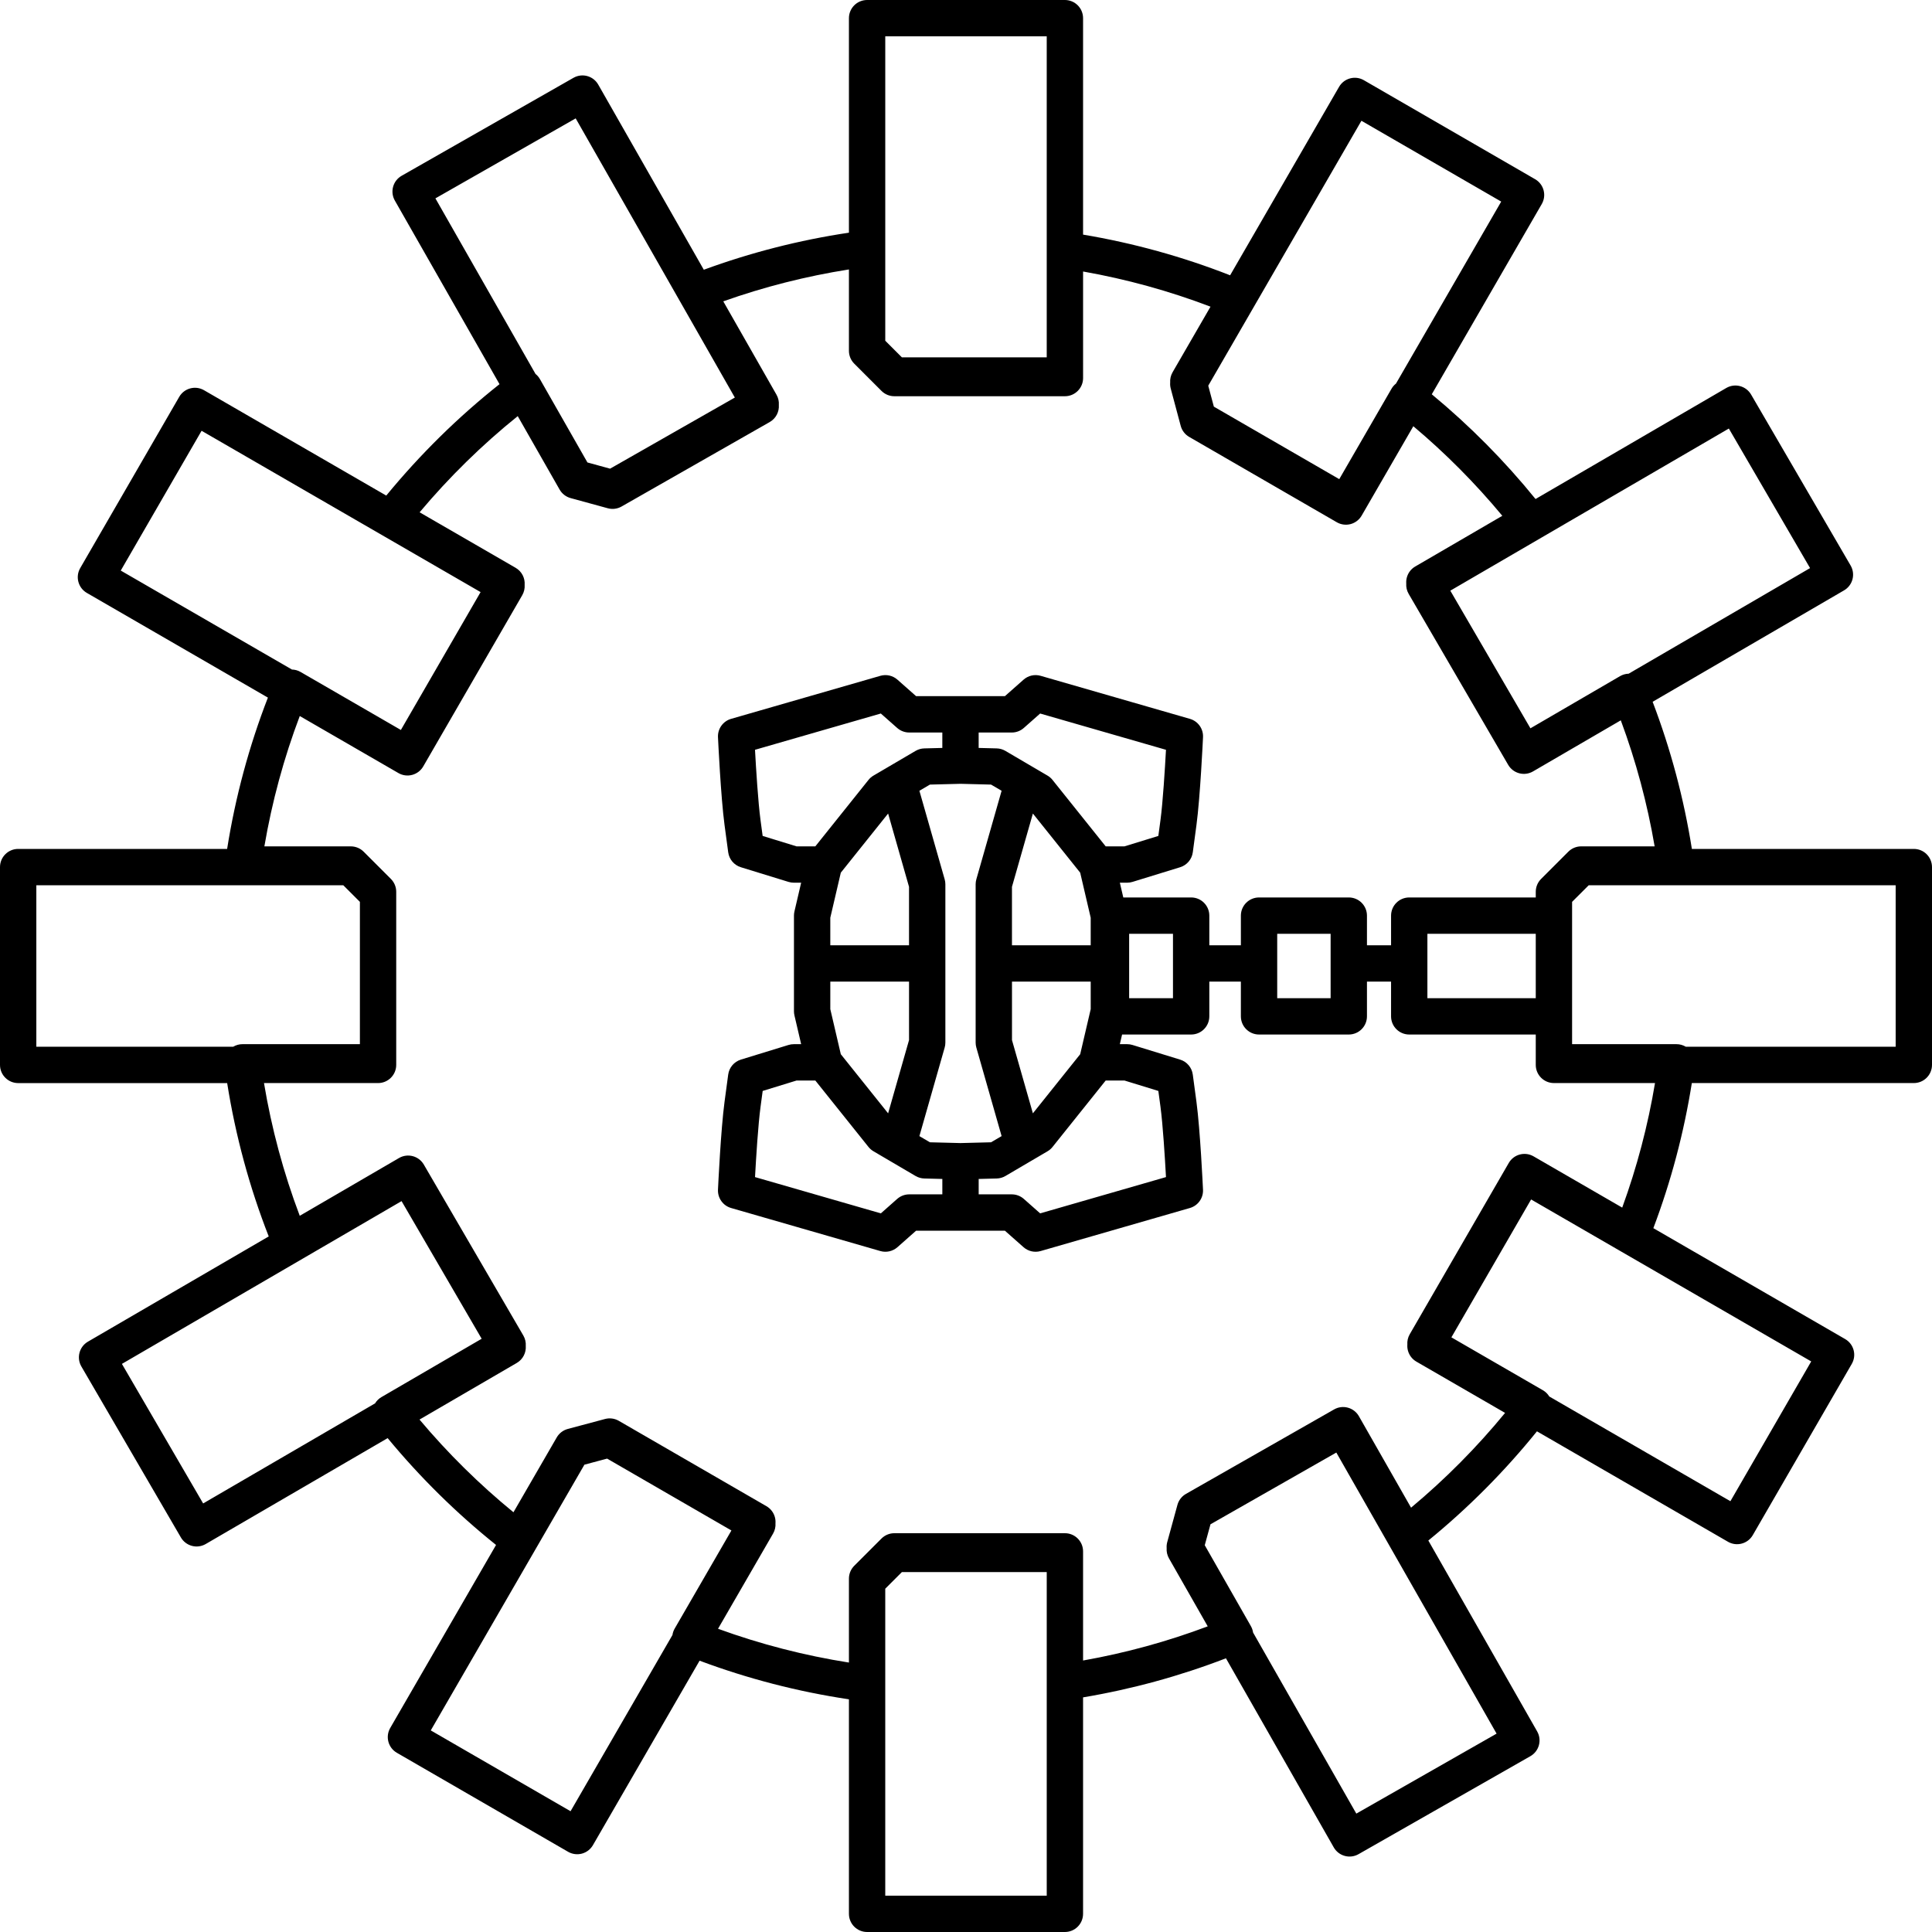 <?xml version="1.0" encoding="iso-8859-1"?>
<!-- Generator: Adobe Illustrator 17.1.0, SVG Export Plug-In . SVG Version: 6.00 Build 0)  -->
<!DOCTYPE svg PUBLIC "-//W3C//DTD SVG 1.1//EN" "http://www.w3.org/Graphics/SVG/1.1/DTD/svg11.dtd">
<svg version="1.1" id="Capa_1" xmlns="http://www.w3.org/2000/svg" xmlns:xlink="http://www.w3.org/1999/xlink" x="0px" y="0px"
	 viewBox="0 0 212.688 212.688" style="enable-background:new 0 0 212.688 212.688;" xml:space="preserve">
<path d="M117.231,212.688H95.456c-1.104,0-2-0.896-2-2v-23.615c-5.624-0.842-11.139-2.269-16.441-4.253l-11.741,20.308
	c-0.266,0.459-0.703,0.794-1.215,0.932c-0.513,0.135-1.059,0.064-1.518-0.201l-18.852-10.9c-0.957-0.553-1.283-1.776-0.73-2.732
	l11.65-20.148c-4.362-3.497-8.365-7.441-11.933-11.76l-20.027,11.657c-0.459,0.267-1.005,0.342-1.517,0.205
	c-0.513-0.136-0.951-0.469-1.218-0.928l-10.955-18.82c-0.556-0.954-0.232-2.179,0.722-2.734l19.903-11.585
	c-2.122-5.421-3.656-11.083-4.575-16.88H2c-1.104,0-2-0.896-2-2V95.455c0-1.104,0.896-2,2-2h23.004
	c0.906-5.716,2.412-11.305,4.489-16.657L9.561,65.273c-0.459-0.266-0.794-0.702-0.931-1.215C8.492,63.546,8.564,63,8.83,62.541
	l10.9-18.852c0.552-0.956,1.775-1.284,2.732-0.73l20.06,11.598c3.727-4.538,7.91-8.653,12.468-12.265L43.467,22.08
	c-0.263-0.461-0.332-1.007-0.192-1.519c0.14-0.512,0.478-0.946,0.938-1.209L63.131,8.567c0.962-0.549,2.182-0.213,2.728,0.747
	l11.621,20.381c5.162-1.895,10.521-3.264,15.976-4.08V2c0-1.104,0.896-2,2-2h21.776c1.104,0,2,0.896,2,2v23.828
	c5.538,0.93,10.969,2.432,16.188,4.478l11.994-20.745c0.553-0.956,1.777-1.285,2.732-0.73l18.852,10.899
	c0.957,0.553,1.283,1.776,0.73,2.732L157.62,43.406c4.177,3.455,8.009,7.322,11.423,11.529l20.996-12.222
	c0.957-0.558,2.179-0.232,2.735,0.723l10.955,18.82c0.267,0.458,0.341,1.004,0.205,1.517c-0.135,0.513-0.469,0.951-0.927,1.218
	l-21.074,12.267c1.992,5.226,3.441,10.659,4.32,16.197h24.435c1.104,0,2,0.896,2,2v21.776c0,1.104-0.896,2-2,2h-24.44
	c-0.867,5.459-2.288,10.817-4.236,15.974l21.115,12.209c0.957,0.553,1.283,1.776,0.73,2.732l-10.899,18.852
	c-0.553,0.955-1.777,1.283-2.732,0.73l-21.028-12.158c-3.551,4.399-7.562,8.433-11.957,12.022l11.98,21.014
	c0.547,0.959,0.213,2.181-0.747,2.728l-18.917,10.786c-0.461,0.263-1.007,0.332-1.519,0.191c-0.512-0.14-0.947-0.478-1.209-0.938
	l-11.869-20.816c-5.083,1.957-10.357,3.399-15.729,4.302v23.829C119.231,211.792,118.336,212.688,117.231,212.688z M97.456,208.688
	h17.776v-35.62H99.284l-1.829,1.828V208.688z M137.947,179.72l11.366,19.935l15.442-8.805l-17.643-30.943l-13.854,7.898l-0.63,2.303
	l5.076,8.904C137.83,179.232,137.912,179.473,137.947,179.72z M47.422,190.495l15.389,8.898l11.217-19.4
	c0.036-0.247,0.119-0.488,0.247-0.71l6.244-10.798l-13.684-7.911l-2.498,0.667L47.422,190.495z M79.046,179.306
	c4.66,1.697,9.489,2.944,14.41,3.72v-9.24c0-0.53,0.21-1.039,0.585-1.414l3-3c0.375-0.375,0.884-0.586,1.415-0.586h18.776
	c1.104,0,2,0.896,2,2V182.8c4.678-0.828,9.276-2.088,13.723-3.761l-4.264-7.479c-0.197-0.346-0.286-0.74-0.258-1.132
	c-0.016-0.223,0.006-0.449,0.066-0.669l1.121-4.092c0.14-0.512,0.478-0.946,0.938-1.209l16.311-9.3
	c0.461-0.264,1.007-0.333,1.519-0.191c0.511,0.14,0.946,0.478,1.209,0.938l5.742,10.07c3.775-3.149,7.244-6.646,10.351-10.433
	l-9.765-5.646c-0.459-0.266-0.794-0.702-0.931-1.215c-0.058-0.216-0.078-0.438-0.063-0.656c-0.028-0.386,0.056-0.784,0.264-1.144
	l10.9-18.852c0.552-0.956,1.774-1.285,2.732-0.73l9.758,5.642c1.619-4.442,2.829-9.036,3.61-13.711h-11.128c-1.104,0-2-0.896-2-2
	v-3.343h-13.929c-1.104,0-2-0.896-2-2v-3.827h-2.654v3.827c0,1.104-0.896,2-2,2h-9.88c-1.104,0-2-0.896-2-2v-3.827h-3.474v3.827
	c0,1.104-0.896,2-2,2h-7.603l-0.248,1.062h0.807c0.199,0,0.397,0.029,0.588,0.088l5.242,1.612c0.746,0.229,1.291,0.872,1.394,1.646
	l0.403,3c0.411,3.052,0.709,9.405,0.722,9.675c0.043,0.925-0.554,1.758-1.444,2.015l-16.433,4.739
	c-0.658,0.19-1.367,0.029-1.879-0.424l-2.054-1.817h-9.775l-2.054,1.817c-0.514,0.452-1.222,0.613-1.879,0.424l-16.433-4.739
	c-0.89-0.257-1.487-1.09-1.444-2.015c0.013-0.27,0.311-6.623,0.722-9.675l0.403-3c0.104-0.773,0.648-1.416,1.394-1.646l5.242-1.612
	c0.19-0.059,0.389-0.088,0.588-0.088h0.807l-0.74-3.172c-0.035-0.148-0.052-0.301-0.052-0.454v-10.525
	c0-0.153,0.018-0.306,0.052-0.454l0.74-3.171H87.39c-0.199,0-0.397-0.03-0.588-0.089l-5.242-1.613
	c-0.746-0.229-1.29-0.871-1.394-1.645l-0.403-3c-0.411-3.052-0.709-9.405-0.722-9.675c-0.043-0.925,0.555-1.758,1.444-2.015
	l16.433-4.738c0.658-0.189,1.367-0.03,1.879,0.424l2.054,1.816h9.776l2.054-1.816c0.512-0.454,1.22-0.614,1.879-0.424l16.433,4.738
	c0.89,0.257,1.487,1.09,1.444,2.015c-0.013,0.27-0.311,6.623-0.722,9.675l-0.403,3c-0.104,0.773-0.648,1.415-1.394,1.645
	l-5.242,1.613c-0.191,0.059-0.389,0.089-0.588,0.089h-0.807l0.379,1.625h7.471c1.104,0,2,0.896,2,2v3.263h3.474v-3.263
	c0-1.104,0.896-2,2-2h9.88c1.104,0,2,0.896,2,2v3.263h2.654v-3.263c0-1.104,0.896-2,2-2h13.929v-0.625
	c0-0.53,0.211-1.039,0.586-1.414l3-3c0.375-0.375,0.884-0.586,1.415-0.586h8.086c-0.809-4.734-2.058-9.384-3.726-13.875
	l-9.662,5.624c-0.458,0.268-1.005,0.342-1.517,0.205c-0.513-0.136-0.951-0.469-1.218-0.928l-10.955-18.82
	c-0.21-0.361-0.294-0.761-0.267-1.148c-0.015-0.217,0.005-0.437,0.062-0.65c0.135-0.513,0.469-0.951,0.928-1.218l9.587-5.58
	c-2.963-3.569-6.246-6.874-9.797-9.862l-5.69,9.842c-0.266,0.459-0.703,0.794-1.215,0.932c-0.514,0.135-1.06,0.064-1.518-0.201
	l-16.255-9.398c-0.459-0.266-0.794-0.702-0.931-1.215l-1.096-4.099c-0.058-0.217-0.079-0.438-0.063-0.657
	c-0.028-0.396,0.063-0.794,0.264-1.143l4.176-7.222c-4.538-1.729-9.239-3.025-14.028-3.872V41.62c0,1.104-0.896,2-2,2H98.456
	c-0.531,0-1.04-0.211-1.415-0.586l-3-3c-0.375-0.375-0.585-0.884-0.585-1.414v-8.958c-4.714,0.743-9.349,1.92-13.833,3.512
	l5.859,10.278c0.197,0.345,0.285,0.737,0.258,1.128c0.053,0.743-0.313,1.487-1.004,1.881l-16.311,9.3
	c-0.461,0.263-1.007,0.333-1.519,0.191l-4.092-1.12c-0.511-0.14-0.946-0.478-1.209-0.938l-4.609-8.084
	c-3.916,3.153-7.537,6.702-10.802,10.588l10.569,6.11c0.685,0.396,1.047,1.136,0.994,1.876c0.027,0.395-0.063,0.791-0.264,1.139
	L46.593,84.374c-0.553,0.955-1.778,1.284-2.732,0.73L33,78.825c-1.751,4.626-3.057,9.436-3.896,14.349h9.516
	c0.53,0,1.039,0.211,1.414,0.586l3,3c0.375,0.375,0.585,0.884,0.585,1.414v19.058c0,1.104-0.896,2-2,2H29.062
	c0.835,5.006,2.154,9.902,3.936,14.611l10.926-6.359c0.955-0.557,2.179-0.232,2.734,0.723l10.955,18.819
	c0.203,0.349,0.294,0.747,0.267,1.144c0.053,0.737-0.307,1.476-0.989,1.873l-10.708,6.233c3.125,3.718,6.59,7.137,10.342,10.205
	l4.765-8.24c0.266-0.459,0.703-0.794,1.215-0.932l4.099-1.096c0.511-0.136,1.058-0.065,1.517,0.201l16.255,9.398
	c0.459,0.266,0.794,0.702,0.931,1.215c0.058,0.216,0.078,0.438,0.063,0.657c0.028,0.396-0.063,0.794-0.264,1.142L79.046,179.306z
	 M13.421,150.147l8.943,15.363l18.924-11.016c0.171-0.283,0.412-0.522,0.704-0.692l11.034-6.423l-8.819-15.152L13.421,150.147z
	 M170.557,153.737l19.938,11.527l8.897-15.389l-30.837-17.83l-8.775,15.179l10.07,5.822
	C170.144,153.216,170.385,153.454,170.557,153.737z M83.118,129.582l13.852,3.994l1.798-1.591c0.366-0.323,0.837-0.502,1.325-0.502
	h3.646v-1.696l-1.983-0.051c-0.338-0.009-0.669-0.103-0.961-0.274l-2.897-1.701c-0.03-0.017-0.061-0.034-0.09-0.053l-1.65-0.969
	c-0.21-0.123-0.396-0.284-0.549-0.476l-5.852-7.313h-2.065l-3.731,1.147l-0.233,1.731C83.459,123.82,83.233,127.487,83.118,129.582z
	 M107.739,131.483h3.646c0.488,0,0.959,0.179,1.325,0.502l1.798,1.591l13.852-3.994c-0.115-2.095-0.341-5.762-0.608-7.753
	l-0.233-1.731l-3.731-1.147h-2.065l-5.852,7.313c-0.152,0.191-0.338,0.353-0.549,0.476l-1.65,0.969
	c-0.03,0.019-0.06,0.036-0.091,0.053l-2.897,1.701c-0.292,0.172-0.623,0.266-0.961,0.274l-1.983,0.051V131.483z M102.375,125.751
	l3.364,0.086l3.364-0.086l1.161-0.681l-2.782-9.745c-0.051-0.179-0.077-0.363-0.077-0.549V97.348c0-0.186,0.026-0.37,0.077-0.549
	l2.782-9.745l-1.161-0.681l-3.364-0.086l-3.365,0.086l-1.16,0.681l2.782,9.745c0.051,0.179,0.077,0.363,0.077,0.549v17.429
	c0,0.186-0.026,0.37-0.077,0.549l-2.782,9.745L102.375,125.751z M111.405,114.496l2.303,8.067l5.208-6.509l1.157-4.961v-3.032
	h-8.667V114.496z M92.562,116.055l5.208,6.509l2.303-8.067v-6.435h-8.667v3.032L92.562,116.055z M185.584,115.231h23.104V97.455
	h-33.792l-1.829,1.828v15.666h11.493C184.924,114.949,185.277,115.049,185.584,115.231z M4,115.231h21.673
	c0.307-0.183,0.66-0.282,1.024-0.282H39.62V99.283l-1.829-1.828H4V115.231z M157.138,109.889h11.929v-7.09h-11.929V109.889z
	 M140.604,109.889h5.88v-7.09h-5.88V109.889z M124.304,109.889h4.826v-7.09h-4.826V109.889z M111.405,104.062h8.667v-3.032
	l-1.157-4.96l-5.208-6.51l-2.303,8.068V104.062z M91.405,104.062h8.667v-6.434L97.77,89.56l-5.208,6.51l-1.157,4.96V104.062z
	 M121.722,93.174h2.065l3.731-1.148l0.233-1.731c0.268-1.991,0.493-5.658,0.608-7.752l-13.852-3.994l-1.799,1.59
	c-0.365,0.323-0.836,0.502-1.325,0.502h-3.646v1.697l1.983,0.051c0.338,0.009,0.669,0.103,0.961,0.274l2.92,1.714
	c0.015,0.008,0.03,0.017,0.045,0.026l1.672,0.981c0.211,0.123,0.397,0.284,0.55,0.476L121.722,93.174z M87.691,93.174h2.065
	l5.852-7.314c0.152-0.191,0.338-0.353,0.549-0.476l1.673-0.982c0.014-0.009,0.028-0.017,0.043-0.025l2.921-1.714
	c0.292-0.172,0.623-0.266,0.961-0.274l1.983-0.051V80.64h-3.646c-0.488,0-0.959-0.179-1.325-0.502l-1.799-1.59l-13.852,3.994
	c0.115,2.094,0.341,5.761,0.608,7.752l0.233,1.731L87.691,93.174z M32.139,73.707c0.331,0.008,0.658,0.099,0.95,0.268l11.042,6.385
	l8.775-15.178L22.192,47.423l-8.898,15.389L32.139,73.707z M159.661,65.025l8.82,15.152l9.863-5.741
	c0.292-0.17,0.619-0.262,0.949-0.271l19.972-11.626l-8.942-15.363L159.661,65.025z M133.629,44.765l13.806,7.982l5.753-9.951
	c0.128-0.222,0.295-0.413,0.492-0.568l11.584-20.036l-15.389-8.897l-16.862,29.165L133.629,44.765z M64.669,50.911l2.494,0.683
	l13.733-7.829L63.375,13.032l-15.442,8.805l11.02,19.328c0.194,0.155,0.359,0.348,0.485,0.569L64.669,50.911z M99.284,39.338h15.947
	V4H97.456v33.51L99.284,39.338z"/>
<g>
</g>
<g>
</g>
<g>
</g>
<g>
</g>
<g>
</g>
<g>
</g>
<g>
</g>
<g>
</g>
<g>
</g>
<g>
</g>
<g>
</g>
<g>
</g>
<g>
</g>
<g>
</g>
<g>
</g>
</svg>
